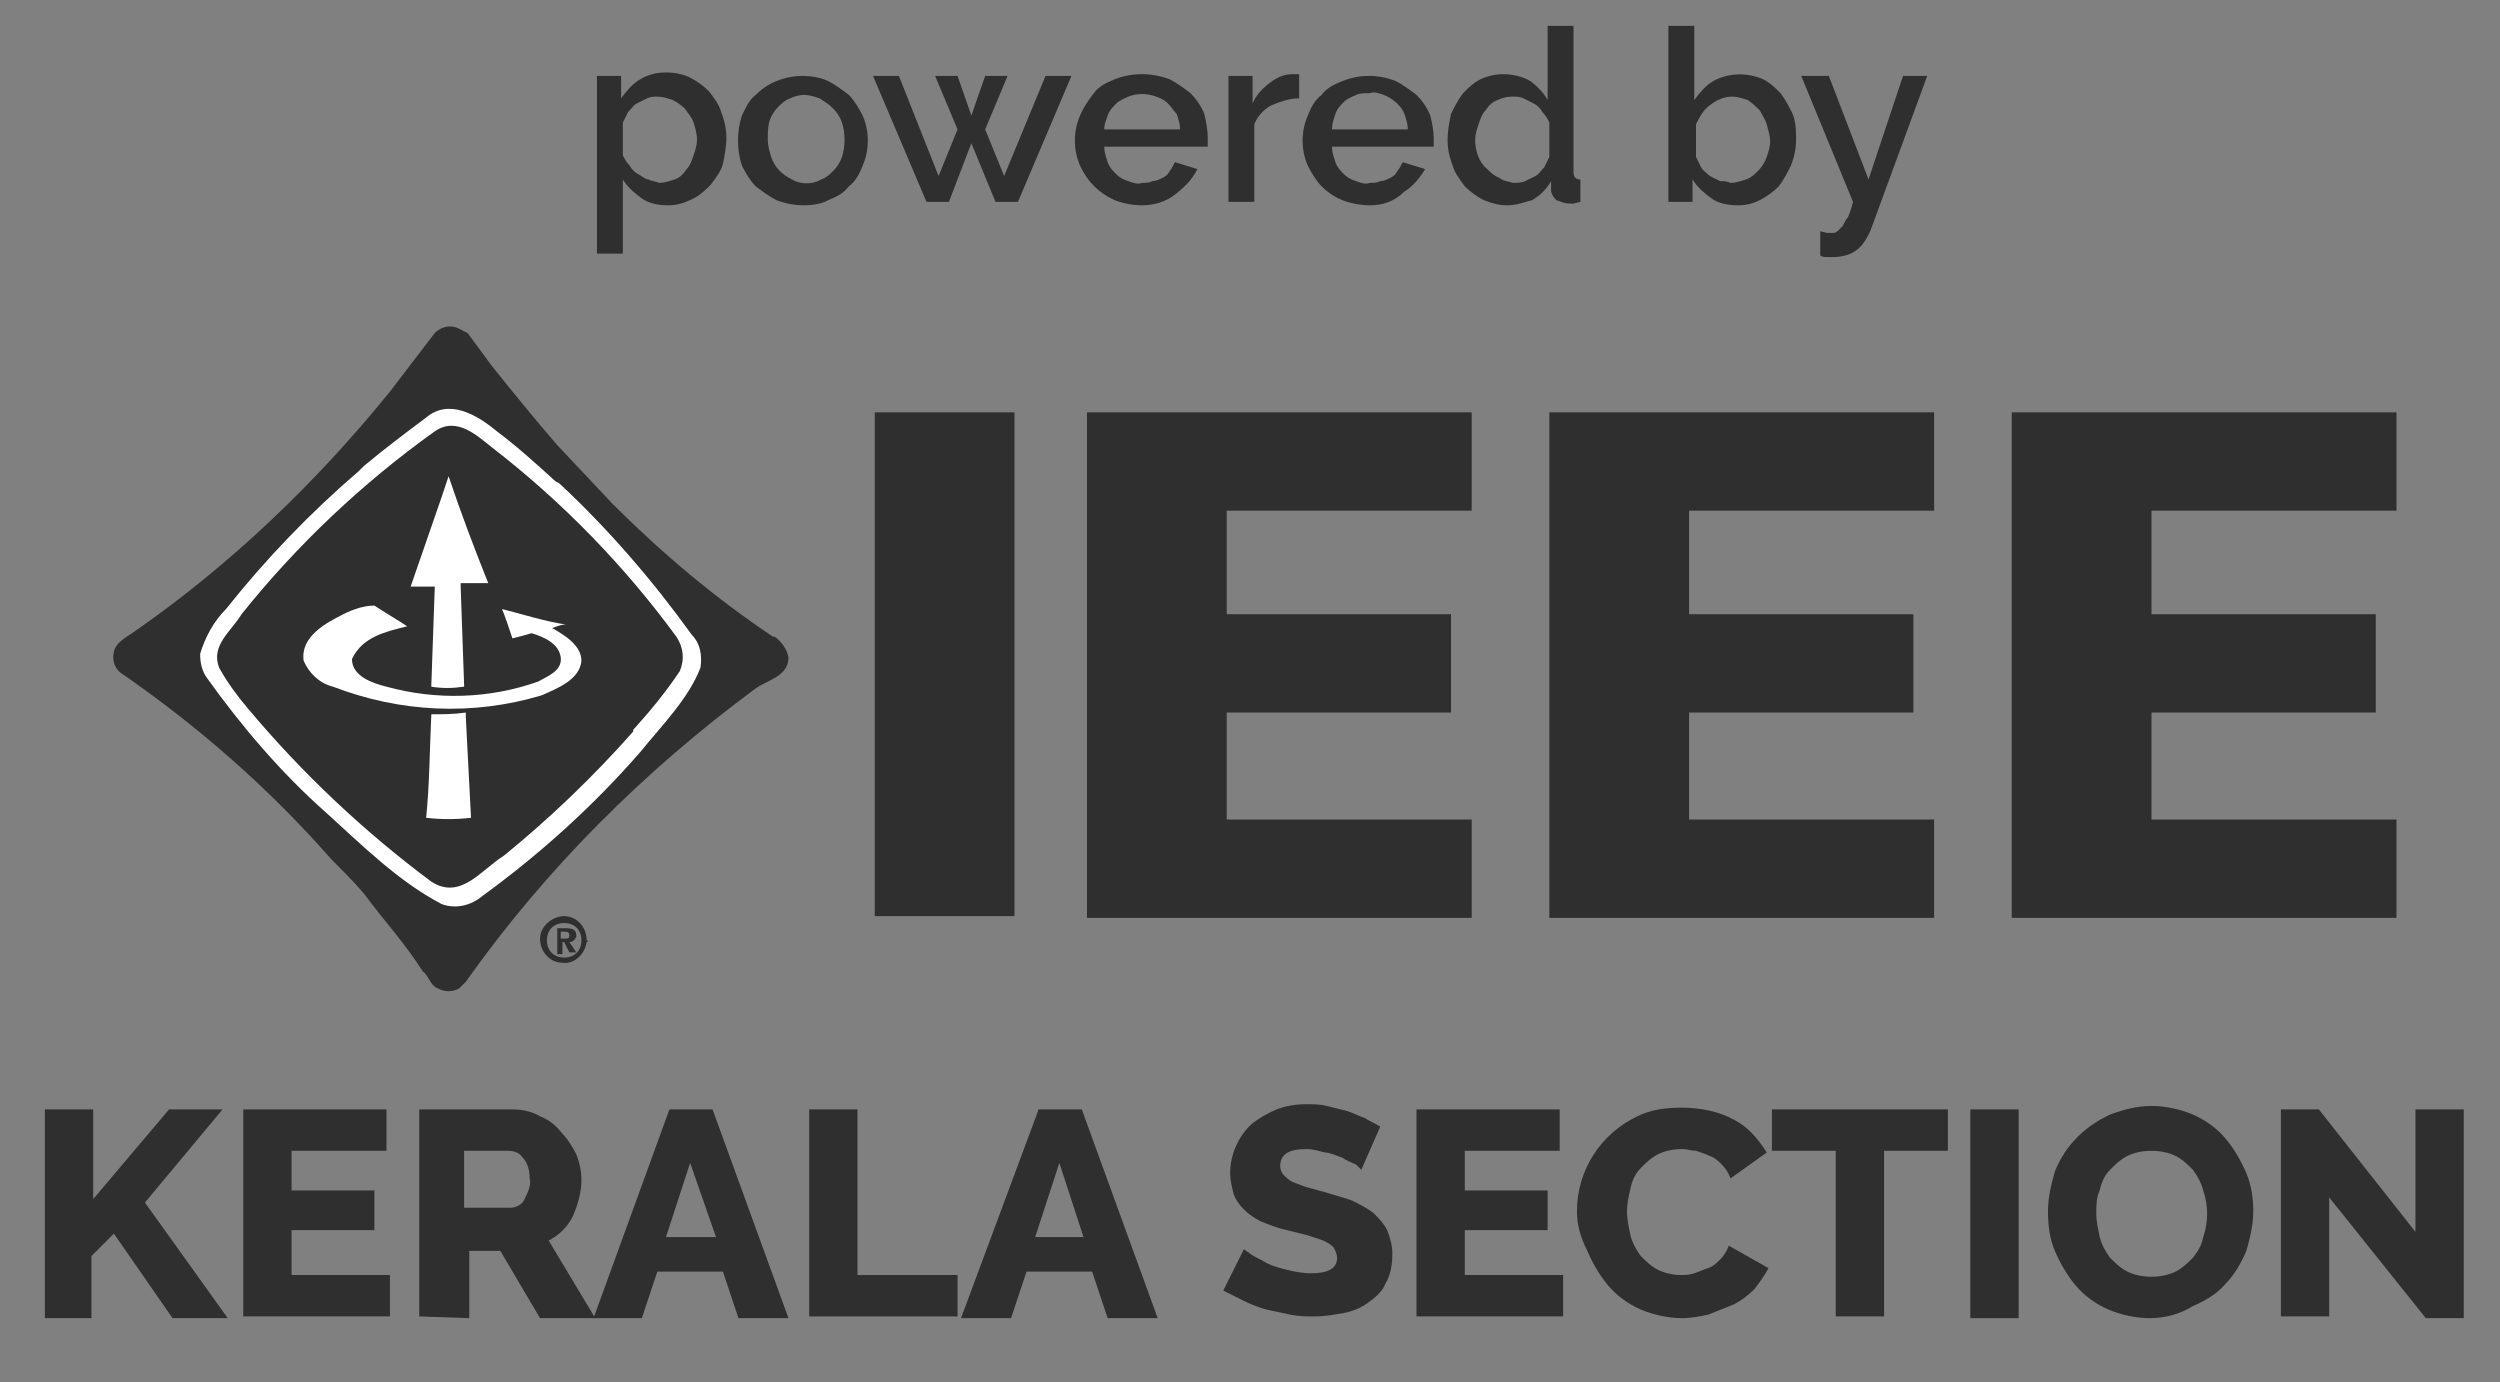 <?xml version="1.0" encoding="utf-8"?>
<!-- Generator: Adobe Illustrator 22.1.0, SVG Export Plug-In . SVG Version: 6.00 Build 0)  -->
<svg version="1.1" id="Layer_1" xmlns="http://www.w3.org/2000/svg" xmlns:xlink="http://www.w3.org/1999/xlink" x="0px" y="0px"
	 viewBox="0 0 144.9 80.1" style="enable-background:new 0 0 144.9 80.1;" xml:space="preserve">
<rect x="0" y="0" width="144.9" height="80.1" fill="#808080" stroke="none"/>
<style type="text/css">
	.st0{fill:#2F2F2F;}
	.st1{fill:#FFFFFF;}
</style>
<title>Kerala Relief page icons</title>
<g id="Layer_3">
	<path class="st0" d="M38.7,11.9c-0.5,0-1.1-0.1-1.5-0.4c-0.4-0.3-0.8-0.6-1.1-1.1v4.3h-1.5V4.4h1.4v1.3c0.3-0.4,0.6-0.8,1.1-1.1
		c0.5-0.3,1-0.4,1.5-0.4c0.5,0,1,0.1,1.4,0.3c0.4,0.2,0.8,0.5,1.1,0.8c0.3,0.4,0.6,0.8,0.7,1.2c0.2,0.5,0.3,1,0.3,1.5
		c0,0.5-0.1,1-0.2,1.5c-0.1,0.4-0.4,0.8-0.7,1.2c-0.3,0.3-0.6,0.6-1,0.8C39.6,11.8,39.2,11.9,38.7,11.9z M38.2,10.6
		c0.3,0,0.6-0.1,0.9-0.2c0.3-0.1,0.5-0.3,0.7-0.6C40,9.6,40.1,9.3,40.2,9c0.1-0.3,0.2-0.6,0.2-0.9c0-0.3-0.1-0.7-0.2-1
		c-0.1-0.3-0.3-0.5-0.5-0.8c-0.2-0.2-0.5-0.4-0.7-0.5c-0.3-0.1-0.6-0.2-0.9-0.2c-0.2,0-0.4,0-0.6,0.1c-0.2,0.1-0.4,0.2-0.6,0.3
		c-0.2,0.1-0.3,0.3-0.5,0.5c-0.1,0.2-0.2,0.4-0.3,0.6v1.9c0.1,0.2,0.2,0.4,0.4,0.6c0.1,0.2,0.3,0.4,0.5,0.5c0.2,0.1,0.4,0.3,0.6,0.3
		C37.7,10.5,38,10.5,38.2,10.6L38.2,10.6z"/>
	<path class="st0" d="M46.6,11.9c-0.5,0-1.1-0.1-1.6-0.3c-0.4-0.2-0.8-0.5-1.2-0.8c-0.3-0.3-0.6-0.8-0.8-1.2c-0.3-0.9-0.3-2,0-2.9
		c0.2-0.4,0.4-0.9,0.8-1.2c0.3-0.3,0.7-0.6,1.2-0.8c0.5-0.2,1-0.3,1.5-0.3c0.5,0,1.1,0.1,1.5,0.3c0.4,0.2,0.8,0.5,1.2,0.8
		c0.3,0.3,0.6,0.8,0.8,1.2c0.4,0.9,0.4,2,0,2.9c-0.2,0.5-0.4,0.9-0.8,1.2c-0.3,0.4-0.7,0.6-1.2,0.8C47.7,11.8,47.1,11.9,46.6,11.9z
		 M44.5,8.1c0,0.3,0.1,0.7,0.2,1c0.2,0.6,0.6,1,1.2,1.3c0.5,0.3,1.2,0.3,1.7,0c0.3-0.1,0.5-0.3,0.7-0.5c0.2-0.2,0.4-0.5,0.5-0.8
		c0.2-0.6,0.2-1.4,0-2c-0.1-0.3-0.3-0.6-0.5-0.8C48,6,47.8,5.9,47.5,5.7c-0.3-0.1-0.6-0.2-0.9-0.2c-0.3,0-0.6,0.1-0.8,0.2
		c-0.3,0.1-0.5,0.3-0.7,0.5c-0.2,0.2-0.4,0.5-0.5,0.8C44.5,7.4,44.5,7.7,44.5,8.1z"/>
	<path class="st0" d="M60.6,4.4h1.5L59,11.7h-1.3l-1.4-3.4L55,11.7h-1.3l-3.1-7.3h1.5l2.3,5.8l1.1-2.7l-1.3-3.1h1.3l0.8,2.3l0.8-2.3
		h1.3l-1.3,3.1l1.1,2.7L60.6,4.4z"/>
	<path class="st0" d="M66.2,11.9c-0.5,0-1.1-0.1-1.6-0.3c-0.9-0.4-1.6-1.1-2-2c-0.4-0.9-0.4-2,0-2.9c0.2-0.5,0.5-0.9,0.8-1.3
		c0.3-0.4,0.7-0.6,1.2-0.8c0.5-0.2,1-0.3,1.6-0.3c0.5,0,1.1,0.1,1.6,0.3c0.4,0.2,0.8,0.5,1.2,0.8c0.3,0.3,0.6,0.7,0.8,1.2
		C69.9,7,70,7.5,70,8c0,0.1,0,0.2,0,0.3s0,0.2,0,0.2h-6c0,0.3,0.1,0.6,0.2,0.9c0.1,0.3,0.3,0.5,0.5,0.7c0.2,0.2,0.4,0.3,0.7,0.4
		c0.3,0.1,0.5,0.2,0.8,0.1c0.2,0,0.4,0,0.6-0.1c0.2,0,0.4-0.1,0.6-0.2c0.2-0.1,0.3-0.2,0.4-0.4c0.1-0.1,0.2-0.3,0.3-0.5l1.3,0.4
		c-0.3,0.6-0.7,1-1.2,1.4C67.6,11.7,66.9,11.9,66.2,11.9z M68.4,7.5c0-0.3-0.1-0.6-0.2-0.9C68,6.4,67.9,6.2,67.7,6
		c-0.2-0.2-0.4-0.3-0.7-0.4c-0.5-0.2-1.1-0.2-1.6,0c-0.2,0.1-0.5,0.2-0.7,0.4c-0.2,0.2-0.4,0.4-0.5,0.7C64.1,7,64,7.2,64,7.5H68.4z"
		/>
	<path class="st0" d="M75.3,5.7c-0.6,0-1.1,0.2-1.6,0.4c-0.4,0.2-0.8,0.6-1,1.1v4.5h-1.5V4.4h1.4V6c0.2-0.5,0.6-0.9,1-1.2
		c0.4-0.3,0.8-0.5,1.3-0.5h0.2h0.2L75.3,5.7z"/>
	<path class="st0" d="M79.4,11.9c-0.5,0-1.1-0.1-1.6-0.3c-0.5-0.2-0.9-0.5-1.2-0.8c-0.3-0.3-0.6-0.8-0.8-1.2c-0.4-0.9-0.4-2,0-2.9
		c0.2-0.5,0.4-0.9,0.8-1.2c0.3-0.4,0.7-0.6,1.2-0.8c1-0.4,2.1-0.4,3.1,0c0.4,0.2,0.8,0.5,1.2,0.8c0.3,0.3,0.6,0.7,0.8,1.2
		C83,7.1,83.1,7.6,83.1,8c0,0.1,0,0.2,0,0.3s0,0.2,0,0.2h-5.9c0,0.3,0.1,0.6,0.2,0.9c0.1,0.3,0.3,0.5,0.5,0.7
		c0.2,0.2,0.4,0.3,0.7,0.4c0.3,0.1,0.5,0.2,0.8,0.1c0.2,0,0.4,0,0.6-0.1c0.2,0,0.4-0.1,0.6-0.2c0.2-0.1,0.3-0.2,0.4-0.4
		c0.1-0.1,0.2-0.3,0.3-0.5l1.3,0.4c-0.3,0.5-0.7,1-1.2,1.3C80.8,11.7,80.1,11.9,79.4,11.9z M81.6,7.5c0-0.3-0.1-0.6-0.2-0.9
		c-0.2-0.5-0.7-0.9-1.2-1.1c-0.3-0.1-0.5-0.2-0.8-0.1c-0.3,0-0.6,0-0.8,0.1c-0.2,0.1-0.5,0.2-0.7,0.4c-0.2,0.2-0.4,0.4-0.5,0.7
		c-0.1,0.3-0.2,0.6-0.2,0.9H81.6z"/>
	<path class="st0" d="M87.4,11.9c-0.5,0-0.9-0.1-1.4-0.3c-0.4-0.2-0.8-0.5-1.1-0.8c-0.3-0.4-0.6-0.8-0.7-1.2c-0.2-0.5-0.3-1-0.3-1.5
		c0-0.5,0.1-1,0.2-1.5c0.2-0.4,0.4-0.8,0.7-1.2c0.3-0.3,0.6-0.6,1-0.8c0.4-0.2,0.9-0.3,1.3-0.3c0.5,0,1.1,0.1,1.6,0.4
		c0.4,0.3,0.8,0.7,1,1.1V1.5h1.5v8.4c0,0.1,0,0.3,0.1,0.4c0.1,0.1,0.2,0.1,0.3,0.1v1.3l-0.4,0.1H91c-0.3,0-0.5-0.1-0.8-0.2
		c-0.2-0.2-0.3-0.4-0.3-0.6v-0.5c-0.3,0.5-0.6,0.8-1.1,1.1C88.4,11.7,87.9,11.9,87.4,11.9z M87.7,10.6c0.2,0,0.5,0,0.7-0.1
		c0.2-0.1,0.4-0.2,0.6-0.3c0.2-0.1,0.3-0.3,0.5-0.5c0.1-0.2,0.2-0.4,0.3-0.6v-2c-0.1-0.2-0.2-0.4-0.4-0.6c-0.1-0.2-0.3-0.4-0.5-0.5
		c-0.2-0.1-0.4-0.2-0.6-0.3c-0.2-0.1-0.4-0.1-0.7-0.1c-0.3,0-0.6,0.1-0.8,0.2c-0.3,0.1-0.5,0.3-0.7,0.6c-0.2,0.2-0.3,0.5-0.4,0.8
		c-0.1,0.3-0.2,0.6-0.2,0.9c0,0.6,0.2,1.3,0.7,1.7c0.2,0.2,0.4,0.4,0.7,0.5C87.1,10.5,87.4,10.5,87.7,10.6L87.7,10.6z"/>
	<path class="st0" d="M100.7,11.9c-0.5,0-1.1-0.1-1.5-0.4c-0.4-0.3-0.8-0.6-1.1-1.1v1.3h-1.4V1.5h1.5v4.3c0.3-0.4,0.6-0.8,1.1-1.1
		c0.9-0.5,2-0.5,2.9-0.1c0.4,0.2,0.7,0.5,1,0.8c0.3,0.4,0.5,0.8,0.7,1.2c0.2,0.5,0.2,1,0.2,1.5c0,0.5-0.1,1-0.3,1.5
		c-0.2,0.4-0.4,0.8-0.7,1.2c-0.3,0.3-0.7,0.6-1.1,0.8C101.6,11.8,101.2,11.9,100.7,11.9z M100.3,10.6c0.3,0,0.6-0.1,0.9-0.2
		c0.3-0.1,0.5-0.3,0.7-0.5c0.2-0.2,0.4-0.5,0.5-0.8c0.1-0.3,0.2-0.6,0.2-0.9c0-0.3-0.1-0.6-0.2-1c-0.1-0.3-0.3-0.6-0.4-0.8
		c-0.2-0.2-0.4-0.4-0.7-0.6c-0.3-0.1-0.6-0.2-0.9-0.2c-0.5,0-0.9,0.2-1.3,0.5c-0.4,0.3-0.6,0.7-0.8,1.1v1.9c0.1,0.2,0.2,0.4,0.3,0.6
		c0.1,0.2,0.3,0.3,0.5,0.5c0.2,0.1,0.4,0.2,0.6,0.3C99.9,10.5,100.1,10.5,100.3,10.6L100.3,10.6z"/>
	<path class="st0" d="M105.5,13.4l0.4,0.1c0.1,0,0.2,0,0.3,0c0.1,0,0.2,0,0.3-0.1c0.1-0.1,0.2-0.2,0.3-0.3c0.1-0.2,0.2-0.4,0.3-0.5
		c0.1-0.2,0.2-0.5,0.3-0.9l-3-7.3h1.6l2.3,6l2-6h1.4l-3.3,9c-0.2,0.4-0.4,0.8-0.8,1.1c-0.4,0.3-0.9,0.4-1.4,0.4c-0.1,0-0.2,0-0.3,0
		c-0.1,0-0.3,0-0.4-0.1L105.5,13.4z"/>
	<path class="st0" d="M2.6,76.3V64.3h2.8v5.2l4.4-5.2h3.1l-4.5,5.4l4.8,6.7h-3.2l-3.4-4.9l-1.3,1.3v3.6H2.6z"/>
	<path class="st0" d="M22.6,73.9v2.4h-8.5V64.3h8.3v2.4h-5.5v2.3h4.8v2.3h-4.8v2.6H22.6z"/>
	<path class="st0" d="M24.3,76.3V64.3h5.4c0.5,0,1.1,0.1,1.6,0.4c0.5,0.2,0.9,0.5,1.2,0.9c0.4,0.4,0.7,0.9,0.9,1.3
		c0.2,0.5,0.3,1,0.3,1.5c0,0.7-0.2,1.4-0.5,2.1c-0.3,0.6-0.8,1.1-1.4,1.4l2.7,4.5h-3.2l-2.3-3.9h-1.8v3.9L24.3,76.3z M27.1,70h2.5
		c0.3,0,0.7-0.2,0.8-0.5c0.2-0.4,0.4-0.8,0.3-1.2c0-0.4-0.1-0.9-0.4-1.2c-0.2-0.3-0.5-0.4-0.9-0.4h-2.5V70z"/>
	<path class="st0" d="M38.8,64.3h2.5l4.4,12.1h-2.9l-0.9-2.7h-3.8l-0.9,2.7h-2.8L38.8,64.3z M41.5,71.7L40,67.4l-1.4,4.3H41.5z"/>
	<path class="st0" d="M46.9,76.3V64.3h2.8v9.6h5.8v2.4L46.9,76.3z"/>
	<path class="st0" d="M60.2,64.3h2.5l4.4,12.1h-2.9l-0.9-2.7h-3.8l-0.9,2.7h-2.9L60.2,64.3z M62.8,71.7l-1.4-4.3L60,71.7H62.8z"/>
	<path class="st0" d="M78.9,67.8c-0.1-0.1-0.2-0.2-0.3-0.3c-0.2-0.1-0.5-0.2-0.8-0.4c-0.3-0.1-0.7-0.3-1-0.3
		c-0.4-0.1-0.7-0.2-1.1-0.2c-1,0-1.5,0.3-1.5,1c0,0.2,0.1,0.4,0.2,0.5c0.1,0.1,0.3,0.3,0.5,0.4c0.3,0.1,0.5,0.2,0.8,0.3l1.1,0.3
		c0.6,0.2,1.1,0.3,1.6,0.5c0.4,0.2,0.8,0.4,1.2,0.7c0.3,0.3,0.6,0.6,0.8,1c0.2,0.5,0.3,0.9,0.3,1.4c0,0.6-0.1,1.2-0.4,1.7
		c-0.2,0.5-0.6,0.8-1,1.1c-0.4,0.3-0.9,0.5-1.4,0.6c-0.6,0.1-1.1,0.2-1.7,0.2c-0.5,0-0.9,0-1.4-0.1c-0.5-0.1-0.9-0.2-1.4-0.3
		c-0.4-0.1-0.9-0.3-1.3-0.5c-0.4-0.2-0.8-0.4-1.2-0.6l1.2-2.4c0.1,0.1,0.3,0.2,0.4,0.3c0.3,0.2,0.6,0.3,0.9,0.5
		c0.4,0.2,0.8,0.3,1.2,0.4c0.4,0.1,0.9,0.2,1.4,0.2c1,0,1.5-0.3,1.5-0.9c0-0.2-0.1-0.4-0.2-0.6c-0.2-0.2-0.4-0.3-0.6-0.4
		c-0.3-0.1-0.6-0.2-0.9-0.3l-1.2-0.3c-0.5-0.1-1-0.3-1.5-0.5c-0.4-0.2-0.7-0.4-1-0.7c-0.3-0.3-0.5-0.6-0.6-0.9
		c-0.1-0.4-0.2-0.8-0.2-1.2c0-1.1,0.5-2.2,1.3-2.9c0.4-0.3,0.9-0.6,1.4-0.8c0.5-0.2,1.1-0.3,1.7-0.3c0.4,0,0.8,0,1.2,0.1
		c0.4,0.1,0.8,0.2,1.2,0.3c0.3,0.1,0.7,0.3,1,0.4c0.3,0.2,0.6,0.3,0.9,0.5L78.9,67.8z"/>
	<path class="st0" d="M90.6,73.9v2.4h-8.5V64.3h8.3v2.4h-5.5v2.3h4.8v2.3h-4.8v2.6H90.6z"/>
	<path class="st0" d="M91.4,70.2c0-2.4,1.4-4.5,3.5-5.5c0.8-0.4,1.7-0.5,2.6-0.5c1,0,2.1,0.2,3,0.7c0.8,0.4,1.4,1.1,1.9,1.9
		l-2.1,1.5c-0.1-0.3-0.3-0.6-0.5-0.8c-0.2-0.2-0.4-0.4-0.7-0.5c-0.2-0.1-0.5-0.2-0.8-0.3c-0.3,0-0.5-0.1-0.8-0.1
		c-0.5,0-1,0.1-1.4,0.3c-0.4,0.2-0.7,0.5-1,0.8c-0.3,0.3-0.5,0.7-0.6,1.2c-0.1,0.4-0.2,0.9-0.2,1.3c0,0.5,0.1,0.9,0.2,1.4
		c0.1,0.4,0.3,0.8,0.6,1.2c0.3,0.3,0.6,0.6,1,0.8c0.4,0.2,0.9,0.3,1.3,0.3c0.3,0,0.5,0,0.8-0.1c0.3-0.1,0.5-0.2,0.8-0.3
		c0.3-0.1,0.5-0.3,0.7-0.5c0.2-0.2,0.4-0.5,0.5-0.8l2.3,1.3c-0.2,0.4-0.5,0.8-0.8,1.2c-0.4,0.4-0.8,0.7-1.2,0.9
		c-0.5,0.2-1,0.4-1.5,0.6c-0.5,0.1-1,0.2-1.5,0.2c-0.8,0-1.7-0.2-2.4-0.5c-0.7-0.3-1.4-0.8-1.9-1.4c-0.5-0.6-0.9-1.3-1.2-2
		C91.6,71.7,91.4,71,91.4,70.2z"/>
	<path class="st0" d="M112.9,66.7h-3.7v9.6h-2.8v-9.6h-3.7v-2.4h10.2V66.7z"/>
	<path class="st0" d="M114.2,76.3V64.3h2.8v12.1H114.2z"/>
	<path class="st0" d="M124.6,76.4c-0.8,0-1.7-0.2-2.4-0.5c-0.7-0.3-1.4-0.8-1.9-1.4c-0.5-0.6-0.9-1.3-1.2-2
		c-0.3-0.7-0.4-1.5-0.4-2.3c0-0.8,0.2-1.6,0.4-2.3c0.6-1.5,1.7-2.6,3.2-3.3c0.8-0.3,1.6-0.5,2.4-0.5c0.8,0,1.7,0.2,2.4,0.5
		c0.7,0.3,1.4,0.8,1.9,1.4c0.5,0.6,0.9,1.3,1.2,2c0.3,0.7,0.4,1.5,0.4,2.2c0,0.8-0.2,1.6-0.4,2.3c-0.3,0.7-0.7,1.4-1.2,1.9
		c-0.5,0.6-1.2,1-1.9,1.3C126.3,76.2,125.4,76.4,124.6,76.4z M121.5,70.3c0,0.5,0.1,0.9,0.2,1.4c0.1,0.4,0.3,0.8,0.6,1.2
		c0.3,0.3,0.6,0.6,1,0.8c0.4,0.2,0.9,0.3,1.4,0.3c0.5,0,1-0.1,1.4-0.3c0.4-0.2,0.7-0.5,1-0.8c0.3-0.4,0.5-0.7,0.6-1.2
		c0.3-0.9,0.3-1.8,0-2.7c-0.1-0.4-0.3-0.8-0.6-1.2c-0.3-0.3-0.6-0.6-1-0.8c-0.4-0.2-0.9-0.3-1.4-0.3c-0.5,0-1,0.1-1.4,0.3
		c-0.4,0.2-0.7,0.5-1,0.8c-0.3,0.3-0.5,0.7-0.6,1.2C121.5,69.4,121.5,69.9,121.5,70.3z"/>
	<path class="st0" d="M135,69.4v6.9h-2.8V64.3h2.2l5.6,7.1v-7.1h2.8v12.1h-2.2L135,69.4z"/>
	<path class="st0" d="M50.7,23.9h8.1v29.2h-8.1V23.9z M63,53.1V23.9h22.3v5.7H71.1v6h13v5.7h-13v6.2h14.2v5.7H63z M89.8,53.1V23.9
		h22.3v5.7H97.9v6h13v5.7h-13v6.2h14.2v5.7H89.8z M116.6,53.1V23.9h22.3v5.7h-14.2v6h13v5.7h-13v6.2h14.2v5.7H116.6z M28.5,21.2
		c1.2,1.5,2.5,3.1,3.8,4.6l3.2,3.4c2.9,2.9,6,5.5,9.3,7.7h0.1c0.4,0.3,0.7,0.7,0.8,1.2c0,1.1-1.2,1.3-1.9,1.8
		C37.3,44.7,31.6,50.4,27,56.9l-0.4,0.4c-0.4,0.2-0.8,0.2-1.2,0c-0.5-0.2-0.5-0.7-0.9-1c-1-1.6-2.3-3-3.4-4.5
		c-0.6-0.7-1.2-1.3-1.9-2C15.6,45.7,11.5,42.1,7,39c-0.4-0.3-0.5-0.8-0.4-1.2c0.1-0.6,0.8-0.9,1.2-1.2c5.6-3.9,10.5-8.6,14.8-13.9
		l2.6-3.4c0.3-0.3,0.8-0.5,1.3-0.3c0.2,0.1,0.4,0.2,0.6,0.3L28.5,21.2z"/>
	<path class="st1" d="M24.7,24.2c-1.2,0.9-2.4,1.8-3.6,2.8c-0.1,0.1-0.2,0.2-0.3,0.3c-2.8,2.4-5.4,5.1-7.7,8
		c-0.7,0.7-1.2,1.6-1.5,2.6c0,0.5,0.1,1,0.4,1.4c2,2.8,4.3,5.5,6.9,7.8c2.1,1.9,4.2,4,6.7,5.3c0.8,0.3,1.7,0.1,2.4-0.5
		c3.3-2.4,6.4-5.2,9.1-8.3c1.3-1.6,2.8-3.1,3.5-4.9c0.1-0.7,0-1.4-0.5-1.9c-2.3-3.2-4.9-6.2-7.7-8.8l-0.2-0.1c-1.1-1-2.2-2-3.4-2.9
		C27.6,24,26,23.1,24.7,24.2L24.7,24.2z"/>
	<path class="st0" d="M25.2,25c-4.2,3-8,6.6-11.2,10.6c-0.6,1-1.8,1.8-1.3,3.1c0.5,0.9,1.1,1.7,1.7,2.4c3.1,3.7,6.7,7.1,10.6,10
		c1.7,1.1,2.9-0.7,4.2-1.5c2.7-2.2,5.2-4.6,7.5-7.2v-0.1c1-1.1,1.9-2.2,2.7-3.4c0.3-0.7,0.2-1.4-0.2-2c-3-4.1-6.6-7.8-10.6-10.9
		C27.7,25.3,26.5,24.1,25.2,25z"/>
	<path class="st1" d="M26,27.6l-0.4,1.2l-1.8,5.2c0.5,0,1,0,1.4,0l0,0L25,39.7v0.1c0.6,0.1,1.2,0.1,1.9,0v-0.1L26.7,34v-0.2h1.6
		C27.5,31.8,26.7,29.7,26,27.6L26,27.6z"/>
	<path class="st1" d="M19.9,35.6c-1,0.5-2.5,1.3-2.3,2.7c0.3,0.7,0.9,1.3,1.7,1.5c3.9,1.5,8.1,1.7,12.1,0.5c0.9-0.4,2.2-0.9,2.3-2
		c0-0.9-1-1.5-1.7-1.9v0c0.3-0.1,0.5-0.2,0.8-0.2l0,0c-1.3-0.2-2.5-0.6-3.7-0.9c0.2,0.5,0.4,1.1,0.6,1.7c0.4-0.1,0.8-0.2,1.1-0.3
		c0.7,0.2,1.6,0.6,1.7,1.4s-0.8,1.1-1.3,1.4c-2.8,1-5.9,1.1-8.8,0.3c-0.8-0.2-2-0.6-2-1.6c0.6-1.3,2-1.6,3.2-1.9
		c-0.6-0.4-1.3-0.8-1.9-1.2C21.1,35.1,20.5,35.3,19.9,35.6z M25,41.4c-0.1,2.1-0.1,4-0.3,6c0.9,0.1,1.7,0.1,2.6,0l-0.3-5.8l0-0.3
		C26.3,41.4,25.7,41.4,25,41.4L25,41.4z"/>
	<path class="st0" d="M32.5,54.3V54h0.2c0.1,0,0.3,0,0.3,0.2s-0.1,0.2-0.2,0.2H32.5z M32.5,54.6h0.2l0.3,0.6h0.4l-0.4-0.6
		c0.2,0,0.3-0.1,0.4-0.3c0,0,0,0,0-0.1c0-0.3-0.2-0.4-0.6-0.4h-0.5v1.5h0.3V54.6z M34,54.5c0-0.8-0.6-1.4-1.3-1.4s-1.4,0.6-1.4,1.3
		c0,0.8,0.6,1.4,1.3,1.4c0,0,0,0,0,0c0.7,0.1,1.3-0.5,1.4-1.2C34.1,54.6,34.1,54.5,34,54.5L34,54.5z M33.7,54.5c0,0.6-0.4,1-1,1l0,0
		c-0.6,0-1-0.4-1-1s0.4-1,1-1S33.7,53.9,33.7,54.5z"/>
</g>
</svg>
